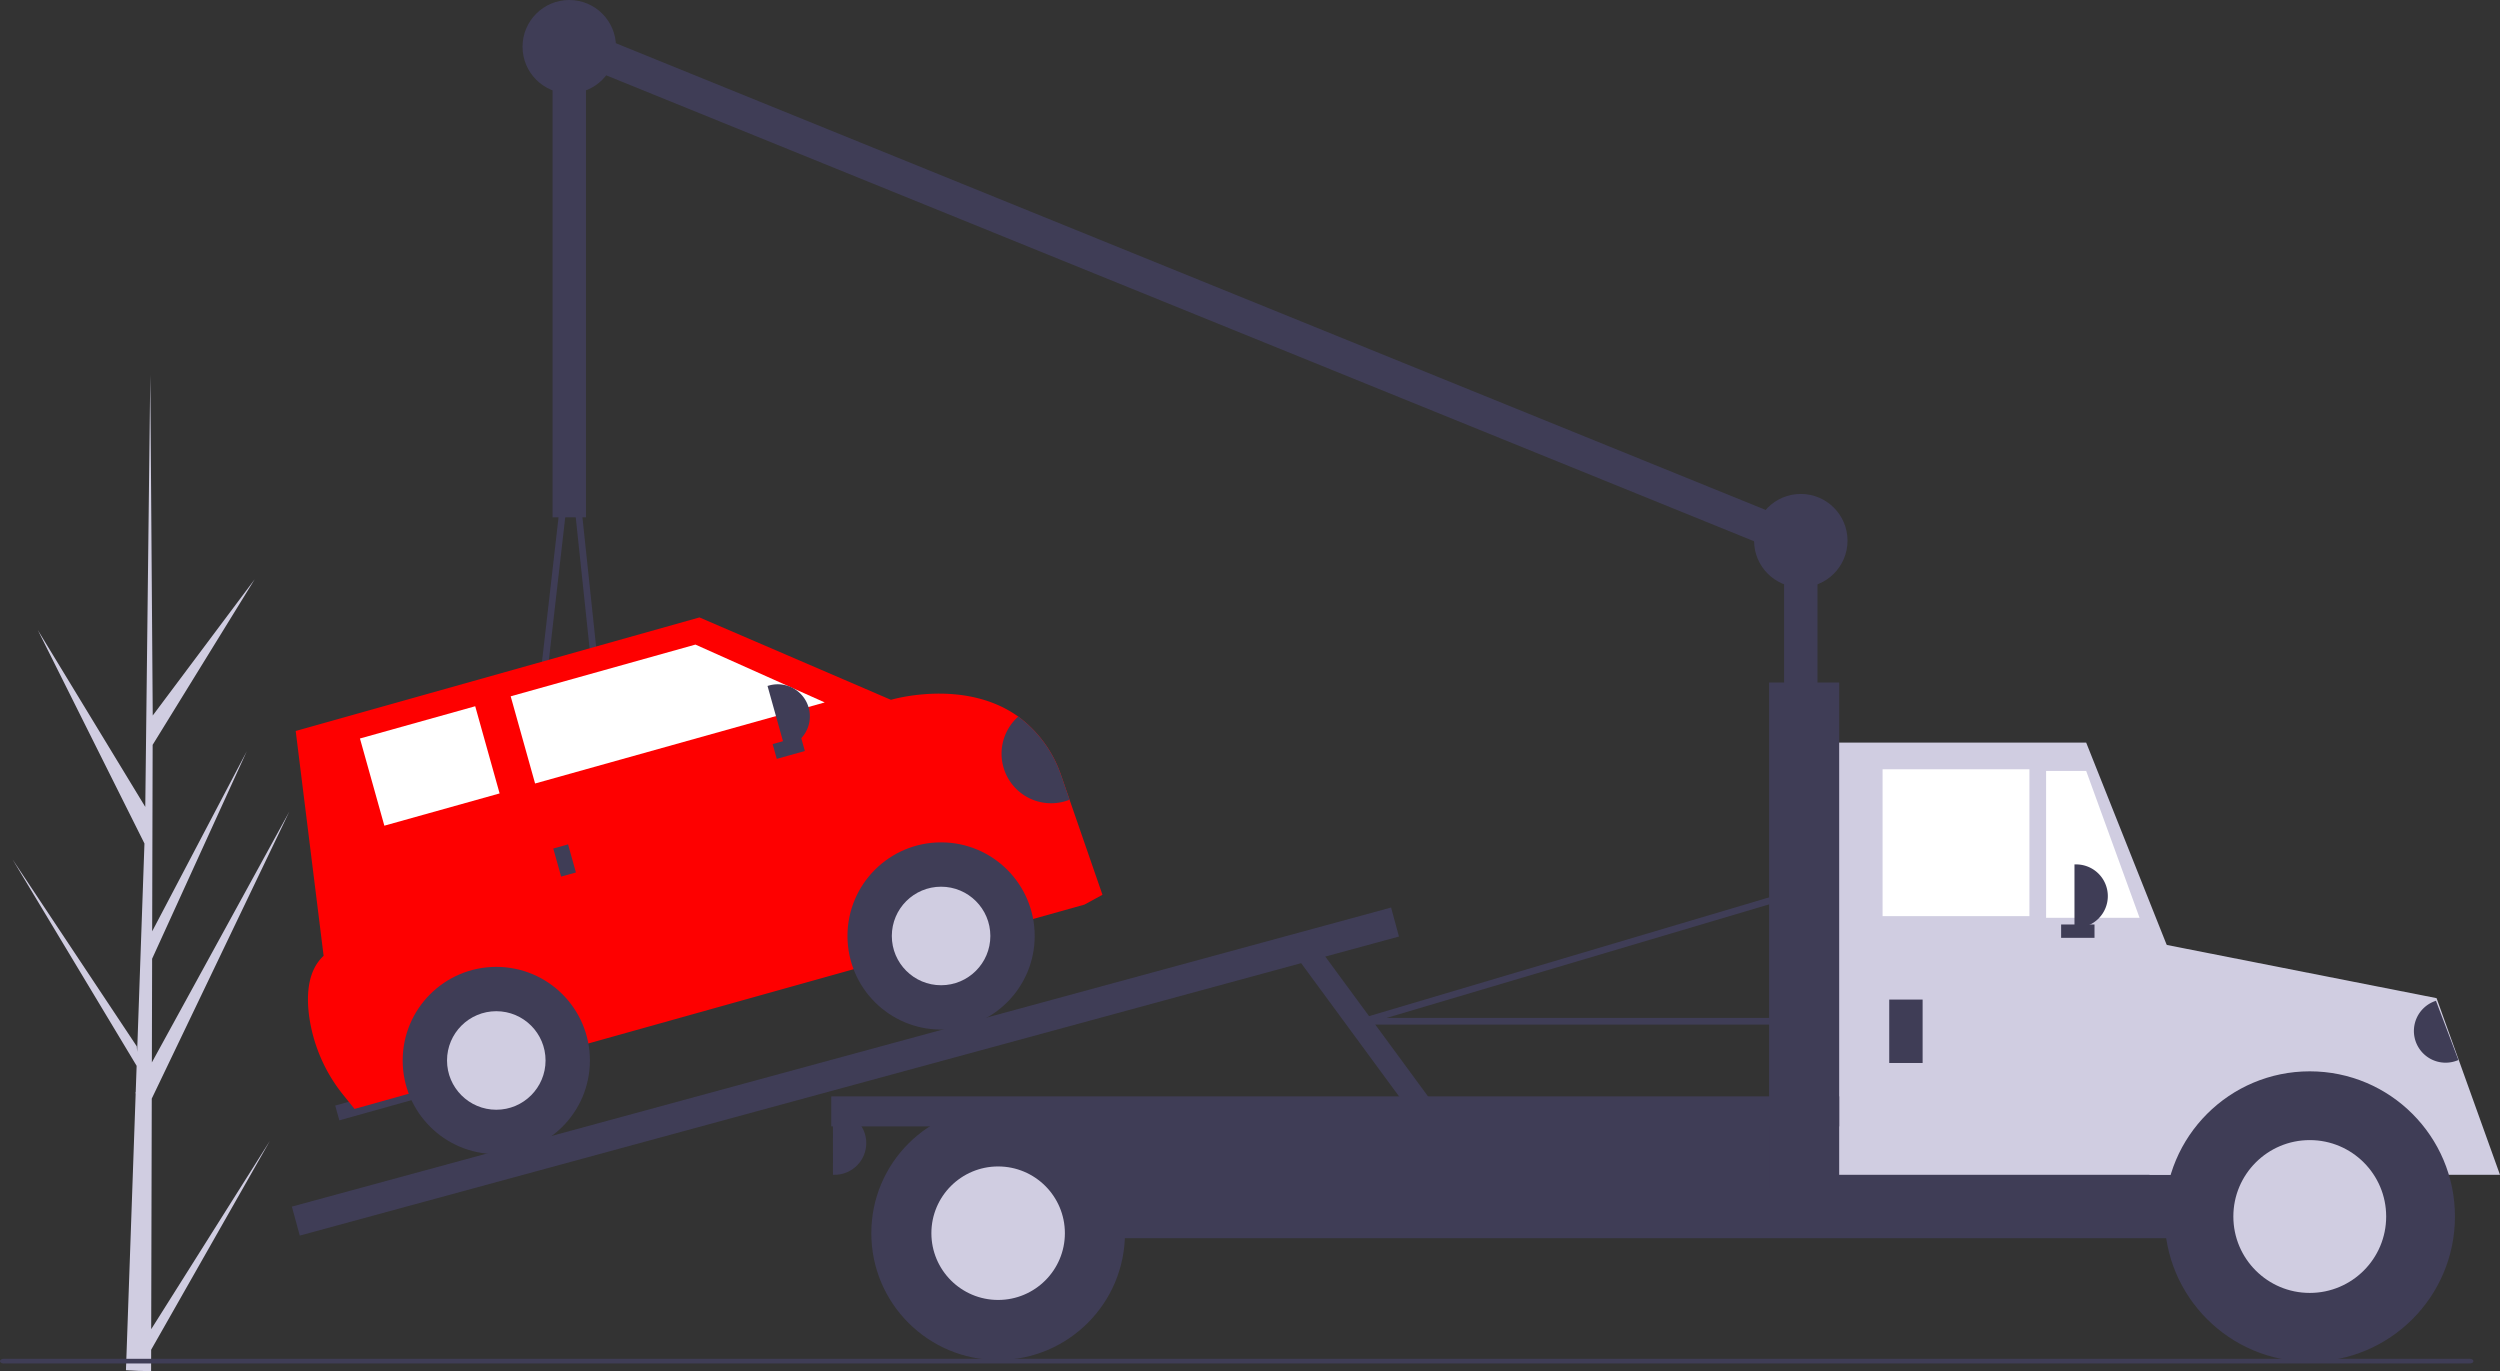 <svg xmlns="http://www.w3.org/2000/svg" width="304.465" height="166.99" viewBox="0 0 304.465 166.99"><rect x="0" y="0" width="304.465" height="166.99" fill="#333333" stroke="none"/><defs><style>.a{fill:#d0cde1;}.b{fill:#3f3d56;}.c{fill:#fff;}.d{fill:#fe0000;}</style></defs><g transform="translate(1.759)"><path class="a" d="M115.641,443.835,130.1,420.892l-14.464,25.443-.008,2.614q-1.547-.018-3.063-.119l1.179-33.584-.016-.26.027-.05.112-3.173L98.75,386.618l15.132,22.77.045.672.891-25.374-13-26.017,13.1,21.558.609-52.593,0-.175,0,.172.3,41.466,12.418-16.591-12.429,20.163-.058,22.711,11.522-21.934-11.528,25.273-.032,12.629,16.737-30.541-16.75,34.946Z" transform="translate(-98.985 -281.959)"/><rect class="b" width="4.065" height="28.858" transform="translate(215.521 65.033)"/><rect class="b" width="4.065" height="162.327" transform="translate(67.656 7.385) rotate(-67.908)"/><rect class="b" width="35.362" height="13.82" transform="translate(259.418 123.157)"/><rect class="b" width="174.37" height="15.445" transform="translate(117.158 135.35)"/><path class="a" d="M701.065,322.094H659.2V269.458h31.3L701.065,296Z" transform="translate(-438.192 -179.021)"/><rect class="c" width="17.884" height="17.884" transform="translate(227.512 93.688)"/><path class="c" d="M749.3,297.636H737.918V279.752H742.8Z" transform="translate(-490.49 -185.86)"/><rect class="b" width="4.065" height="7.723" transform="translate(228.324 121.734)"/><path class="b" d="M748.212,313.661h.2a3.861,3.861,0,0,1,3.861,3.861h0a3.861,3.861,0,0,1-3.861,3.861h-.2Z" transform="translate(-497.329 -208.389)"/><path class="b" d="M297.7,403.278h.2a3.861,3.861,0,0,1,3.861,3.861h0A3.861,3.861,0,0,1,297.906,411h-.2Z" transform="translate(-198.022 -267.928)"/><path class="a" d="M891.3,553.77a20.11,20.11,0,0,1,15.631,7.781h7.943l-7.723-21.512-35.971-7.094,1.016,28.607h3.472A20.11,20.11,0,0,1,891.3,553.77Z" transform="translate(-612.171 -418.478)"/><circle class="b" cx="17.681" cy="17.681" r="17.681" transform="translate(261.857 130.473)"/><circle class="a" cx="9.306" cy="9.306" r="9.306" transform="translate(270.232 138.848)"/><circle class="b" cx="15.445" cy="15.445" r="15.445" transform="translate(104.355 134.741)"/><circle class="a" cx="8.129" cy="8.129" r="8.129" transform="translate(111.671 142.057)"/><rect class="b" width="8.536" height="61.578" transform="translate(213.692 83.12)"/><rect class="b" width="122.75" height="3.658" transform="translate(99.478 133.521)"/><rect class="b" width="138.733" height="3.658" transform="translate(33.788 146.947) rotate(-15.22)"/><rect class="b" width="2.845" height="23.781" transform="translate(156.224 116.649) rotate(-36.311)"/><rect class="b" width="4.065" height="1.626" transform="translate(249.257 112.589)"/><path class="b" d="M641.45,531.5H588.2a.406.406,0,0,1-.116-.8l52.026-15.445a.406.406,0,0,1,.521.358l1.219,15.445a.406.406,0,0,1-.405.438ZM591,530.685H641.01l-1.145-14.506Z" transform="translate(-423.897 -406.715)"/><path class="b" d="M294.146,403.852h0l-11.668-.11a.407.407,0,0,1-.4-.453l6.063-52.9a.407.407,0,0,1,.4-.36h0a.407.407,0,0,1,.4.364l5.606,53.009a.407.407,0,0,1-.4.449Zm-11.213-.918,10.761.1-5.17-48.887Z" transform="translate(-220.78 -296.954)"/><path class="b" d="M0,0H.2A3.861,3.861,0,0,1,4.065,3.861h0A3.861,3.861,0,0,1,.2,7.723H0Z" transform="matrix(-0.935, 0.354, -0.354, -0.935, 297.639, 129.098)"/><rect class="b" width="11.774" height="1.869" transform="translate(39.065 134.642) rotate(-15.637)"/><path class="d" d="M299.762,449.711l-2.188,1.195-88.9,24.885-1.32-1.64a19.524,19.524,0,0,1-4.223-9.781c-.336-2.68-.09-5.5,1.779-7.224l-3.4-27.384,49.169-13.829L274,425.968s8.933-2.669,15.507,2.041a14.8,14.8,0,0,1,5.174,7.017l1.075,3.105Z" transform="translate(-167.257 -340.739)"/><circle class="b" cx="11.4" cy="11.4" r="11.4" transform="translate(101.452 102.588)"/><circle class="a" cx="6" cy="6" r="6" transform="translate(106.852 107.988)"/><circle class="b" cx="11.4" cy="11.4" r="11.4" transform="translate(47.282 117.751)"/><circle class="a" cx="6" cy="6" r="6" transform="translate(52.682 123.151)"/><path class="c" d="M219.015,240.945l-35.274,9.873L180.769,240.2l22.5-6.3Z" transform="translate(-120.334 -155.399)"/><rect class="c" width="14.577" height="11.026" transform="translate(42.078 89.939) rotate(-15.637)"/><rect class="b" width="1.869" height="3.551" transform="translate(65.623 103.338) rotate(-15.637)"/><rect class="b" width="1.869" height="3.551" transform="translate(95.757 89.662) rotate(74.363)"/><path class="b" d="M0,0H.206A3.906,3.906,0,0,1,4.111,3.906h0A3.906,3.906,0,0,1,.206,7.812H0Z" transform="translate(91.714 83.537) rotate(-15.637)"/><path class="b" d="M465.924,462.035a6.037,6.037,0,0,1-6.249-10.122,14.8,14.8,0,0,1,5.174,7.017Z" transform="translate(-337.426 -364.642)"/><rect class="b" width="4.065" height="59.343" transform="translate(65.538 3.658)"/><circle class="b" cx="5.69" cy="5.69" r="5.69" transform="translate(61.88 0)"/><circle class="b" cx="5.69" cy="5.69" r="5.69" transform="translate(211.863 60.156)"/><path class="b" d="M478.466,745.813H178.087c-.235,0-.425-.126-.425-.282s.19-.282.425-.282H478.466c.234,0,.425.126.425.282S478.7,745.813,478.466,745.813Z" transform="translate(-179.422 -579.765)"/></g></svg>
